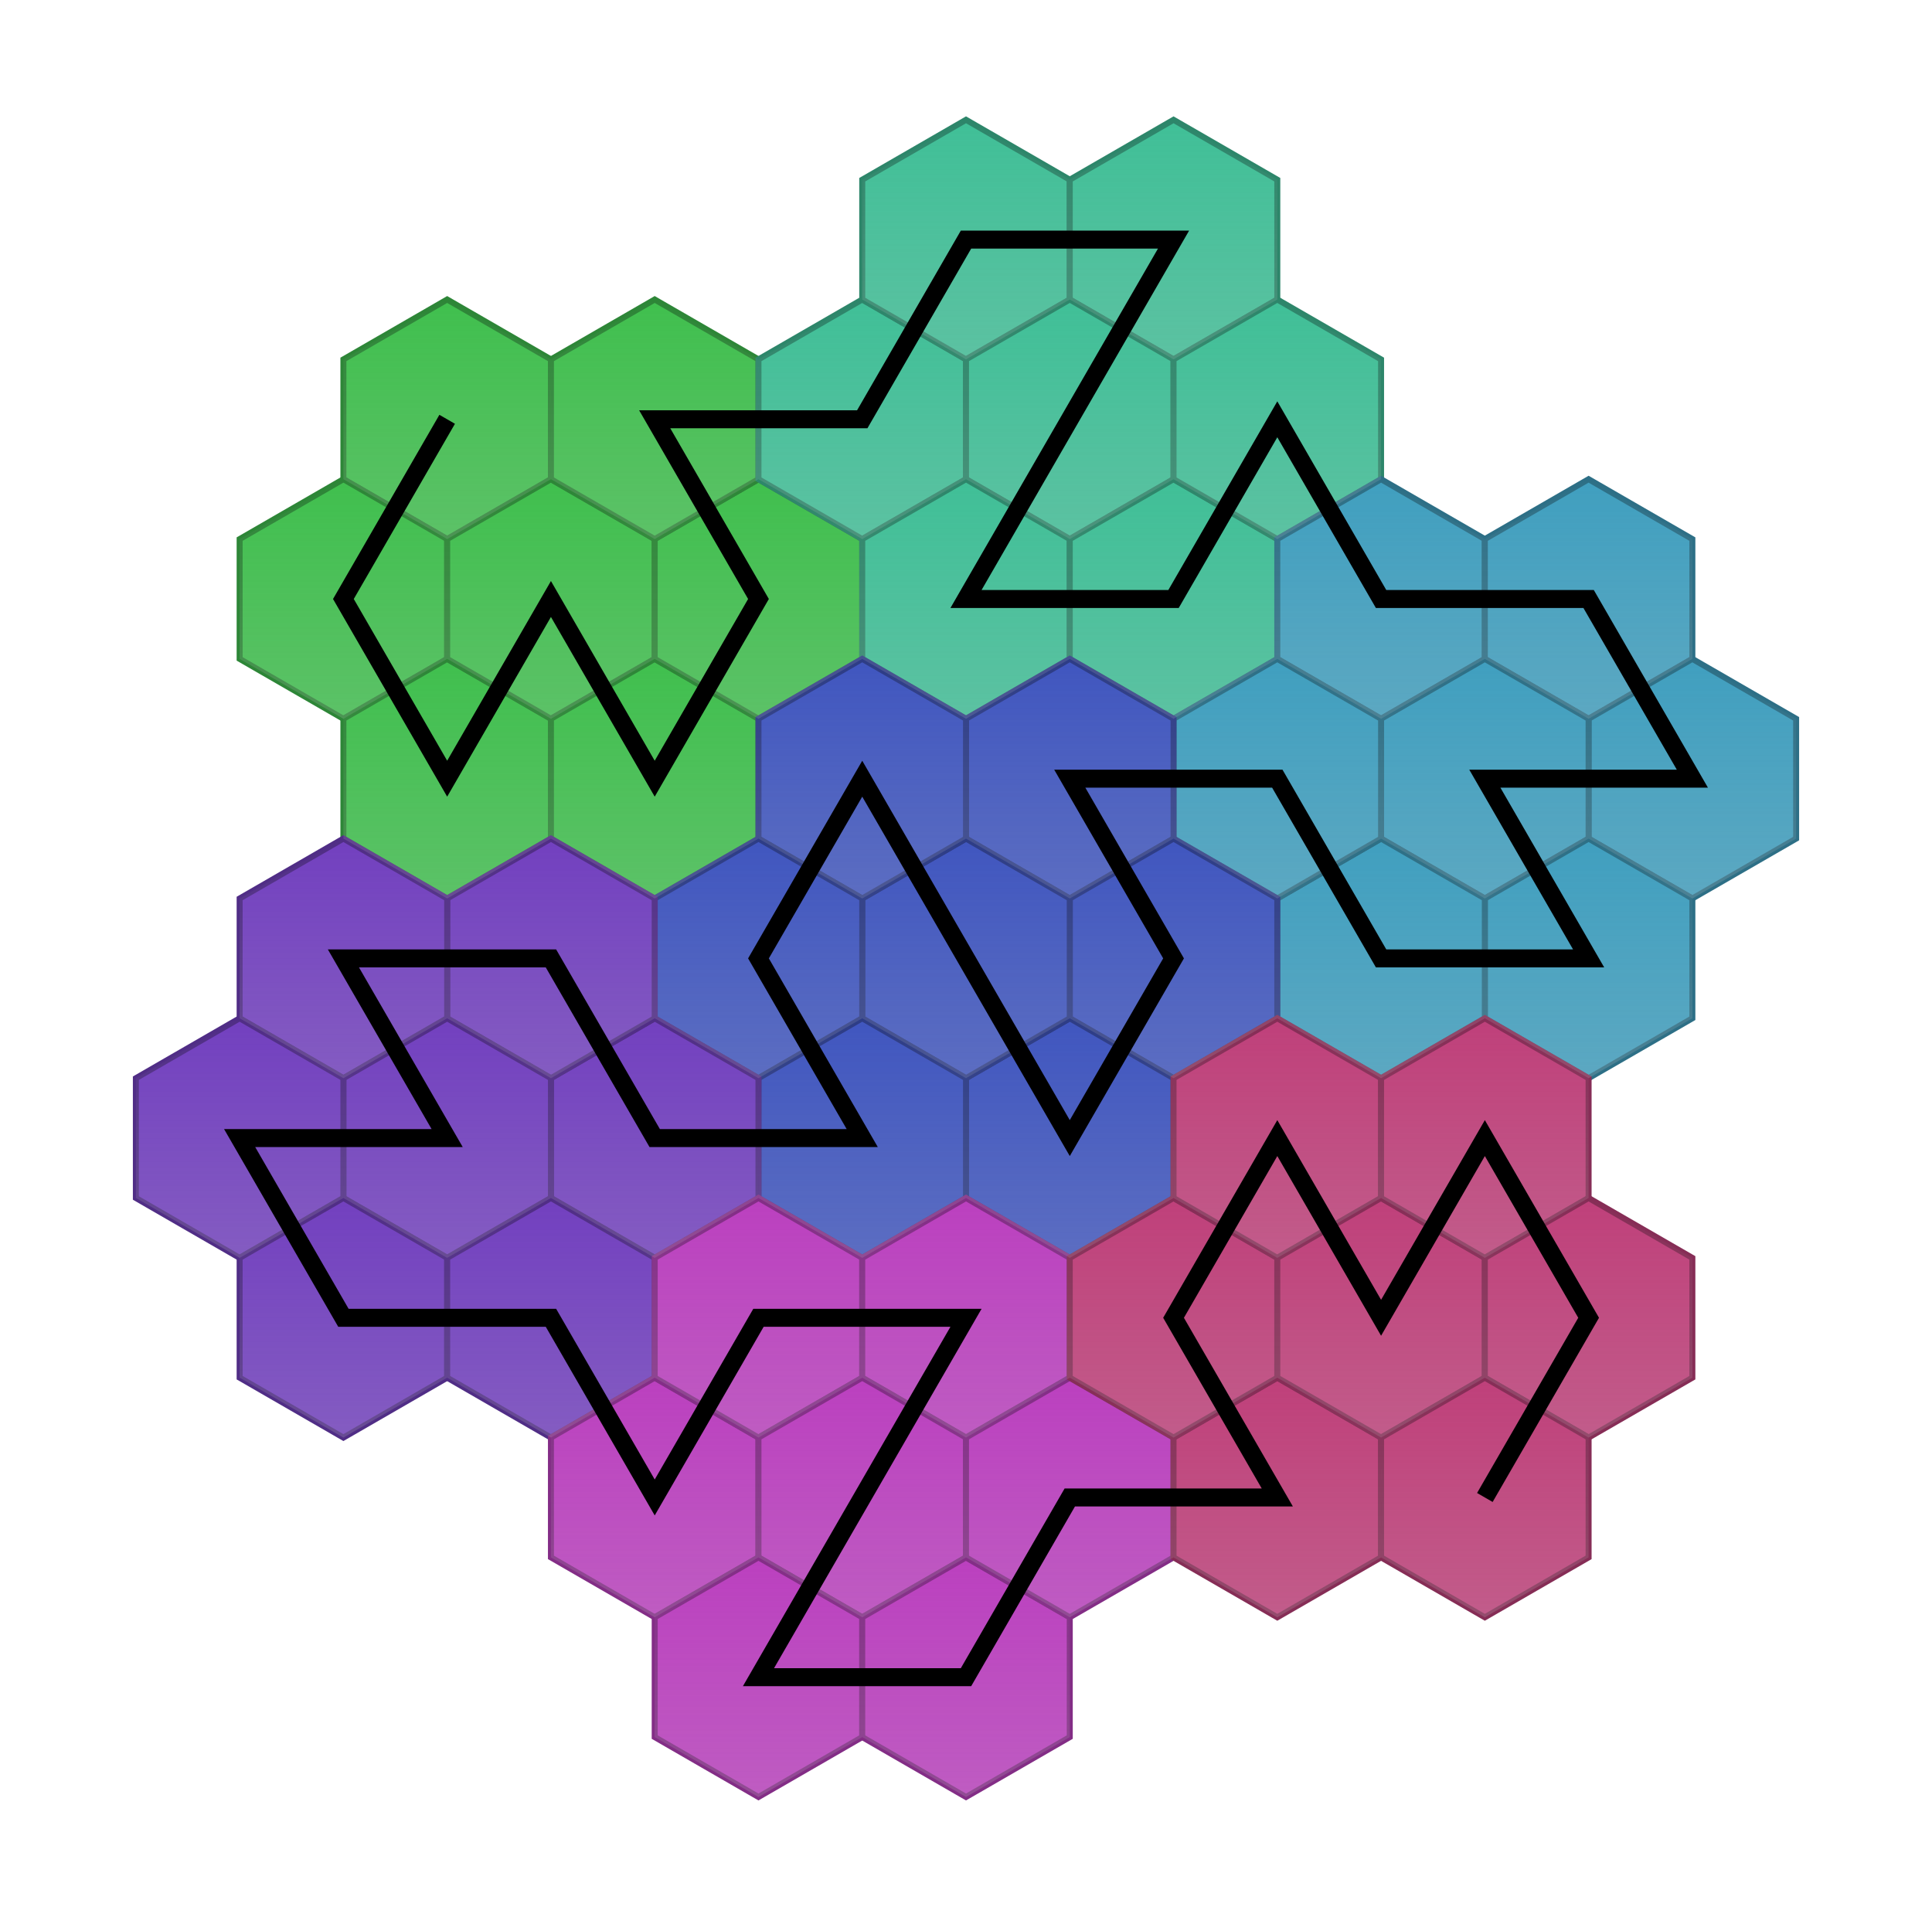 <?xml version="1.0" encoding="UTF-8" standalone="yes"?><!DOCTYPE svg PUBLIC "-//W3C//DTD SVG 1.1//EN" "http://www.w3.org/Graphics/SVG/1.1/DTD/svg11.dtd"><svg xmlns="http://www.w3.org/2000/svg" version="1.1" viewBox="0 0 322.487 320" style="false" xmlns:xlink="http://www.w3.org/1999/xlink"><defs><linearGradient id="gradient" x1="0%" y1="0%" x2="0%" y2="100%" spreadMethod="pad"><stop offset="0%" stop-color="#CCC" stop-opacity="0"></stop><stop offset="100%" stop-color="#CCC" stop-opacity="0.2"></stop></linearGradient><polygon points="17.321,-10 17.321,10 0,20 -17.321,10 -17.321,-10 -3.673940392319381e-15,-20 " id="hexover" style="fill : url(#gradient);" class="hexover"></polygon><filter id="f1" x="0" y="0" width="200%" height="200%"><feImage xlink:href="#hexover" result="remedy"></feImage><feBlend in="SourceGraphic" in2="remedy" mode="normal"></feBlend></filter><style type="text/css">.line {
    stroke : #000000;
    stroke-width : 3px;
    fill : none;
}

.hex {
    fill : #BBB;
    stroke : #888;
    stroke-width : 1px;
}

.tri {
    fill : #DDD;
    stroke : none;
}

.hexover {
    stroke-width : 0px;
}

/* Stuff for the shapelet editor */
polygon
{
    transition : 0.3s;
}


line {
    stroke : #000000;
    stroke-width : 3px;
    fill : none;

    transition : 0.3s;
}

circle {
    stroke : #000000;
    stroke-width : 1px;
    fill : white;

    transition : 1s;
}

.chosen {
    fill : red;
}

.shapeletline {
    stroke : red;
    stroke-width : 6px;
    fill : none;

    stroke-linecap : round;
}

.tile {
    stroke : #3366CC;
    stroke-width : 6px;
    fill : none;
}

.arrow {
    stroke : blue;
    stroke-width : 2px;
    fill : none;
}

.primary
{
    fill : hsl(220, 80%, 60%) !important;
}

.secondary
{
    fill : hsl(220, 60%, 75%) !important;
}

.secondary.primary
{
    fill : hsl(220, 80%, 60%) !important;
}</style></defs><g id="hexagons" style="opacity: 1; -webkit-transition: 1s; transition: 1s;" transform="translate(-1675.359,-1680)"><polygon points="1767.321,1740 1767.321,1760 1750,1770 1732.679,1760 1732.679,1740 1750,1730 " class="hex" id="hex0" style="fill: rgb(64, 191, 78); stroke: rgb(45, 134, 55);"></polygon><polygon points="1750,1770 1750,1790 1732.679,1800 1715.359,1790 1715.359,1770 1732.679,1760 " class="hex" id="hex1" style="fill: rgb(64, 191, 78); stroke: rgb(45, 134, 55);"></polygon><polygon points="1767.321,1800 1767.321,1820 1750,1830 1732.679,1820 1732.679,1800 1750,1790 " class="hex" id="hex2" style="fill: rgb(64, 191, 78); stroke: rgb(45, 134, 55);"></polygon><polygon points="1784.641,1770 1784.641,1790 1767.321,1800 1750,1790 1750,1770 1767.321,1760 " class="hex" id="hex3" style="fill: rgb(64, 191, 78); stroke: rgb(45, 134, 55);"></polygon><polygon points="1801.962,1800 1801.962,1820 1784.641,1830 1767.321,1820 1767.321,1800 1784.641,1790 " class="hex" id="hex4" style="fill: rgb(64, 191, 78); stroke: rgb(45, 134, 55);"></polygon><polygon points="1819.282,1770 1819.282,1790 1801.962,1800 1784.641,1790 1784.641,1770 1801.962,1760 " class="hex" id="hex5" style="fill: rgb(64, 191, 78); stroke: rgb(45, 134, 55);"></polygon><polygon points="1801.962,1740 1801.962,1760 1784.641,1770 1767.321,1760 1767.321,1740 1784.641,1730 " class="hex" id="hex6" style="fill: rgb(64, 191, 78); stroke: rgb(45, 134, 55);"></polygon><polygon points="1836.603,1740 1836.603,1760 1819.282,1770 1801.962,1760 1801.962,1740 1819.282,1730 " class="hex" id="hex7" style="fill: rgb(64, 191, 151); stroke: rgb(45, 134, 106);"></polygon><polygon points="1853.923,1710 1853.923,1730 1836.603,1740 1819.282,1730 1819.282,1710 1836.603,1700 " class="hex" id="hex8" style="fill: rgb(64, 191, 151); stroke: rgb(45, 134, 106);"></polygon><polygon points="1888.564,1710 1888.564,1730 1871.244,1740 1853.923,1730 1853.923,1710 1871.244,1700 " class="hex" id="hex9" style="fill: rgb(64, 191, 151); stroke: rgb(45, 134, 106);"></polygon><polygon points="1871.244,1740 1871.244,1760 1853.923,1770 1836.603,1760 1836.603,1740 1853.923,1730 " class="hex" id="hex10" style="fill: rgb(64, 191, 151); stroke: rgb(45, 134, 106);"></polygon><polygon points="1853.923,1770 1853.923,1790 1836.603,1800 1819.282,1790 1819.282,1770 1836.603,1760 " class="hex" id="hex11" style="fill: rgb(64, 191, 151); stroke: rgb(45, 134, 106);"></polygon><polygon points="1888.564,1770 1888.564,1790 1871.244,1800 1853.923,1790 1853.923,1770 1871.244,1760 " class="hex" id="hex12" style="fill: rgb(64, 191, 151); stroke: rgb(45, 134, 106);"></polygon><polygon points="1905.885,1740 1905.885,1760 1888.564,1770 1871.244,1760 1871.244,1740 1888.564,1730 " class="hex" id="hex13" style="fill: rgb(64, 191, 151); stroke: rgb(45, 134, 106);"></polygon><polygon points="1923.205,1770 1923.205,1790 1905.885,1800 1888.564,1790 1888.564,1770 1905.885,1760 " class="hex" id="hex14" style="fill: rgb(64, 159, 191); stroke: rgb(45, 111, 134);"></polygon><polygon points="1957.846,1770 1957.846,1790 1940.526,1800 1923.205,1790 1923.205,1770 1940.526,1760 " class="hex" id="hex15" style="fill: rgb(64, 159, 191); stroke: rgb(45, 111, 134);"></polygon><polygon points="1975.167,1800 1975.167,1820 1957.846,1830 1940.526,1820 1940.526,1800 1957.846,1790 " class="hex" id="hex16" style="fill: rgb(64, 159, 191); stroke: rgb(45, 111, 134);"></polygon><polygon points="1940.526,1800 1940.526,1820 1923.205,1830 1905.885,1820 1905.885,1800 1923.205,1790 " class="hex" id="hex17" style="fill: rgb(64, 159, 191); stroke: rgb(45, 111, 134);"></polygon><polygon points="1957.846,1830 1957.846,1850 1940.526,1860 1923.205,1850 1923.205,1830 1940.526,1820 " class="hex" id="hex18" style="fill: rgb(64, 159, 191); stroke: rgb(45, 111, 134);"></polygon><polygon points="1923.205,1830 1923.205,1850 1905.885,1860 1888.564,1850 1888.564,1830 1905.885,1820 " class="hex" id="hex19" style="fill: rgb(64, 159, 191); stroke: rgb(45, 111, 134);"></polygon><polygon points="1905.885,1800 1905.885,1820 1888.564,1830 1871.244,1820 1871.244,1800 1888.564,1790 " class="hex" id="hex20" style="fill: rgb(64, 159, 191); stroke: rgb(45, 111, 134);"></polygon><polygon points="1871.244,1800 1871.244,1820 1853.923,1830 1836.603,1820 1836.603,1800 1853.923,1790 " class="hex" id="hex21" style="fill: rgb(64, 86, 191); stroke: rgb(45, 60, 134);"></polygon><polygon points="1888.564,1830 1888.564,1850 1871.244,1860 1853.923,1850 1853.923,1830 1871.244,1820 " class="hex" id="hex22" style="fill: rgb(64, 86, 191); stroke: rgb(45, 60, 134);"></polygon><polygon points="1871.244,1860 1871.244,1880 1853.923,1890 1836.603,1880 1836.603,1860 1853.923,1850 " class="hex" id="hex23" style="fill: rgb(64, 86, 191); stroke: rgb(45, 60, 134);"></polygon><polygon points="1853.923,1830 1853.923,1850 1836.603,1860 1819.282,1850 1819.282,1830 1836.603,1820 " class="hex" id="hex24" style="fill: rgb(64, 86, 191); stroke: rgb(45, 60, 134);"></polygon><polygon points="1836.603,1800 1836.603,1820 1819.282,1830 1801.962,1820 1801.962,1800 1819.282,1790 " class="hex" id="hex25" style="fill: rgb(64, 86, 191); stroke: rgb(45, 60, 134);"></polygon><polygon points="1819.282,1830 1819.282,1850 1801.962,1860 1784.641,1850 1784.641,1830 1801.962,1820 " class="hex" id="hex26" style="fill: rgb(64, 86, 191); stroke: rgb(45, 60, 134);"></polygon><polygon points="1836.603,1860 1836.603,1880 1819.282,1890 1801.962,1880 1801.962,1860 1819.282,1850 " class="hex" id="hex27" style="fill: rgb(64, 86, 191); stroke: rgb(45, 60, 134);"></polygon><polygon points="1801.962,1860 1801.962,1880 1784.641,1890 1767.321,1880 1767.321,1860 1784.641,1850 " class="hex" id="hex28" style="fill: rgb(114, 64, 191); stroke: rgb(80, 45, 134);"></polygon><polygon points="1784.641,1830 1784.641,1850 1767.321,1860 1750,1850 1750,1830 1767.321,1820 " class="hex" id="hex29" style="fill: rgb(114, 64, 191); stroke: rgb(80, 45, 134);"></polygon><polygon points="1750,1830 1750,1850 1732.679,1860 1715.359,1850 1715.359,1830 1732.679,1820 " class="hex" id="hex30" style="fill: rgb(114, 64, 191); stroke: rgb(80, 45, 134);"></polygon><polygon points="1767.321,1860 1767.321,1880 1750,1890 1732.679,1880 1732.679,1860 1750,1850 " class="hex" id="hex31" style="fill: rgb(114, 64, 191); stroke: rgb(80, 45, 134);"></polygon><polygon points="1732.679,1860 1732.679,1880 1715.359,1890 1698.038,1880 1698.038,1860 1715.359,1850 " class="hex" id="hex32" style="fill: rgb(114, 64, 191); stroke: rgb(80, 45, 134);"></polygon><polygon points="1750,1890 1750,1910 1732.679,1920 1715.359,1910 1715.359,1890 1732.679,1880 " class="hex" id="hex33" style="fill: rgb(114, 64, 191); stroke: rgb(80, 45, 134);"></polygon><polygon points="1784.641,1890 1784.641,1910 1767.321,1920 1750,1910 1750,1890 1767.321,1880 " class="hex" id="hex34" style="fill: rgb(114, 64, 191); stroke: rgb(80, 45, 134);"></polygon><polygon points="1801.962,1920 1801.962,1940 1784.641,1950 1767.321,1940 1767.321,1920 1784.641,1910 " class="hex" id="hex35" style="fill: rgb(187, 64, 191); stroke: rgb(131, 45, 134);"></polygon><polygon points="1819.282,1890 1819.282,1910 1801.962,1920 1784.641,1910 1784.641,1890 1801.962,1880 " class="hex" id="hex36" style="fill: rgb(187, 64, 191); stroke: rgb(131, 45, 134);"></polygon><polygon points="1853.923,1890 1853.923,1910 1836.603,1920 1819.282,1910 1819.282,1890 1836.603,1880 " class="hex" id="hex37" style="fill: rgb(187, 64, 191); stroke: rgb(131, 45, 134);"></polygon><polygon points="1836.603,1920 1836.603,1940 1819.282,1950 1801.962,1940 1801.962,1920 1819.282,1910 " class="hex" id="hex38" style="fill: rgb(187, 64, 191); stroke: rgb(131, 45, 134);"></polygon><polygon points="1819.282,1950 1819.282,1970 1801.962,1980 1784.641,1970 1784.641,1950 1801.962,1940 " class="hex" id="hex39" style="fill: rgb(187, 64, 191); stroke: rgb(131, 45, 134);"></polygon><polygon points="1853.923,1950 1853.923,1970 1836.603,1980 1819.282,1970 1819.282,1950 1836.603,1940 " class="hex" id="hex40" style="fill: rgb(187, 64, 191); stroke: rgb(131, 45, 134);"></polygon><polygon points="1871.244,1920 1871.244,1940 1853.923,1950 1836.603,1940 1836.603,1920 1853.923,1910 " class="hex" id="hex41" style="fill: rgb(187, 64, 191); stroke: rgb(131, 45, 134);"></polygon><polygon points="1905.885,1920 1905.885,1940 1888.564,1950 1871.244,1940 1871.244,1920 1888.564,1910 " class="hex" id="hex42" style="fill: rgb(191, 64, 122); stroke: rgb(134, 45, 86);"></polygon><polygon points="1888.564,1890 1888.564,1910 1871.244,1920 1853.923,1910 1853.923,1890 1871.244,1880 " class="hex" id="hex43" style="fill: rgb(191, 64, 122); stroke: rgb(134, 45, 86);"></polygon><polygon points="1905.885,1860 1905.885,1880 1888.564,1890 1871.244,1880 1871.244,1860 1888.564,1850 " class="hex" id="hex44" style="fill: rgb(191, 64, 122); stroke: rgb(134, 45, 86);"></polygon><polygon points="1923.205,1890 1923.205,1910 1905.885,1920 1888.564,1910 1888.564,1890 1905.885,1880 " class="hex" id="hex45" style="fill: rgb(191, 64, 122); stroke: rgb(134, 45, 86);"></polygon><polygon points="1940.526,1860 1940.526,1880 1923.205,1890 1905.885,1880 1905.885,1860 1923.205,1850 " class="hex" id="hex46" style="fill: rgb(191, 64, 122); stroke: rgb(134, 45, 86);"></polygon><polygon points="1957.846,1890 1957.846,1910 1940.526,1920 1923.205,1910 1923.205,1890 1940.526,1880 " class="hex" id="hex47" style="fill: rgb(191, 64, 122); stroke: rgb(134, 45, 86);"></polygon><polygon points="1940.526,1920 1940.526,1940 1923.205,1950 1905.885,1940 1905.885,1920 1923.205,1910 " class="hex" id="hex48" style="fill: rgb(191, 64, 122); stroke: rgb(134, 45, 86);"></polygon><use xlink:href="#hexover" x="1750" y="1750" id="hexover0"></use><use xlink:href="#hexover" x="1732.679" y="1780" id="hexover1"></use><use xlink:href="#hexover" x="1750" y="1810" id="hexover2"></use><use xlink:href="#hexover" x="1767.321" y="1780" id="hexover3"></use><use xlink:href="#hexover" x="1784.641" y="1810" id="hexover4"></use><use xlink:href="#hexover" x="1801.962" y="1780" id="hexover5"></use><use xlink:href="#hexover" x="1784.641" y="1750" id="hexover6"></use><use xlink:href="#hexover" x="1819.282" y="1750" id="hexover7"></use><use xlink:href="#hexover" x="1836.603" y="1720" id="hexover8"></use><use xlink:href="#hexover" x="1871.244" y="1720" id="hexover9"></use><use xlink:href="#hexover" x="1853.923" y="1750" id="hexover10"></use><use xlink:href="#hexover" x="1836.603" y="1780" id="hexover11"></use><use xlink:href="#hexover" x="1871.244" y="1780" id="hexover12"></use><use xlink:href="#hexover" x="1888.564" y="1750" id="hexover13"></use><use xlink:href="#hexover" x="1905.885" y="1780" id="hexover14"></use><use xlink:href="#hexover" x="1940.526" y="1780" id="hexover15"></use><use xlink:href="#hexover" x="1957.846" y="1810" id="hexover16"></use><use xlink:href="#hexover" x="1923.205" y="1810" id="hexover17"></use><use xlink:href="#hexover" x="1940.526" y="1840" id="hexover18"></use><use xlink:href="#hexover" x="1905.885" y="1840" id="hexover19"></use><use xlink:href="#hexover" x="1888.564" y="1810" id="hexover20"></use><use xlink:href="#hexover" x="1853.923" y="1810" id="hexover21"></use><use xlink:href="#hexover" x="1871.244" y="1840" id="hexover22"></use><use xlink:href="#hexover" x="1853.923" y="1870" id="hexover23"></use><use xlink:href="#hexover" x="1836.603" y="1840" id="hexover24"></use><use xlink:href="#hexover" x="1819.282" y="1810" id="hexover25"></use><use xlink:href="#hexover" x="1801.962" y="1840" id="hexover26"></use><use xlink:href="#hexover" x="1819.282" y="1870" id="hexover27"></use><use xlink:href="#hexover" x="1784.641" y="1870" id="hexover28"></use><use xlink:href="#hexover" x="1767.321" y="1840" id="hexover29"></use><use xlink:href="#hexover" x="1732.679" y="1840" id="hexover30"></use><use xlink:href="#hexover" x="1750" y="1870" id="hexover31"></use><use xlink:href="#hexover" x="1715.359" y="1870" id="hexover32"></use><use xlink:href="#hexover" x="1732.679" y="1900" id="hexover33"></use><use xlink:href="#hexover" x="1767.321" y="1900" id="hexover34"></use><use xlink:href="#hexover" x="1784.641" y="1930" id="hexover35"></use><use xlink:href="#hexover" x="1801.962" y="1900" id="hexover36"></use><use xlink:href="#hexover" x="1836.603" y="1900" id="hexover37"></use><use xlink:href="#hexover" x="1819.282" y="1930" id="hexover38"></use><use xlink:href="#hexover" x="1801.962" y="1960" id="hexover39"></use><use xlink:href="#hexover" x="1836.603" y="1960" id="hexover40"></use><use xlink:href="#hexover" x="1853.923" y="1930" id="hexover41"></use><use xlink:href="#hexover" x="1888.564" y="1930" id="hexover42"></use><use xlink:href="#hexover" x="1871.244" y="1900" id="hexover43"></use><use xlink:href="#hexover" x="1888.564" y="1870" id="hexover44"></use><use xlink:href="#hexover" x="1905.885" y="1900" id="hexover45"></use><use xlink:href="#hexover" x="1923.205" y="1870" id="hexover46"></use><use xlink:href="#hexover" x="1940.526" y="1900" id="hexover47"></use><use xlink:href="#hexover" x="1923.205" y="1930" id="hexover48"></use></g><g transform="translate(-1675.359,-1680)"><path d="M 1750 1750  l -17.321 30  l 17.321 30  l 17.321 -30  l 17.321 30  l 17.321 -30  l -17.321 -30  l 34.641 0  l 17.321 -30  l 34.641 0  l -17.321 30  l -17.321 30  l 34.641 0  l 17.321 -30  l 17.321 30  l 34.641 0  l 17.321 30  l -34.641 -4.242300953760197e-15  l 17.321 30  l -34.641 -4.242300953760197e-15  l -17.321 -30  l -34.641 -4.242300953760197e-15  l 17.321 30  l -17.321 30  l -17.321 -30  l -17.321 -30  l -17.321 30  l 17.321 30  l -34.641 -4.242300953760197e-15  l -17.321 -30  l -34.641 -4.242300953760197e-15  l 17.321 30  l -34.641 -4.242300953760197e-15  l 17.321 30  l 34.641 0  l 17.321 30  l 17.321 -30  l 34.641 0  l -17.321 30  l -17.321 30  l 34.641 0  l 17.321 -30  l 34.641 0  l -17.321 -30  l 17.321 -30  l 17.321 30  l 17.321 -30  l 17.321 30  l -17.321 30 " class="line"></path></g></svg>